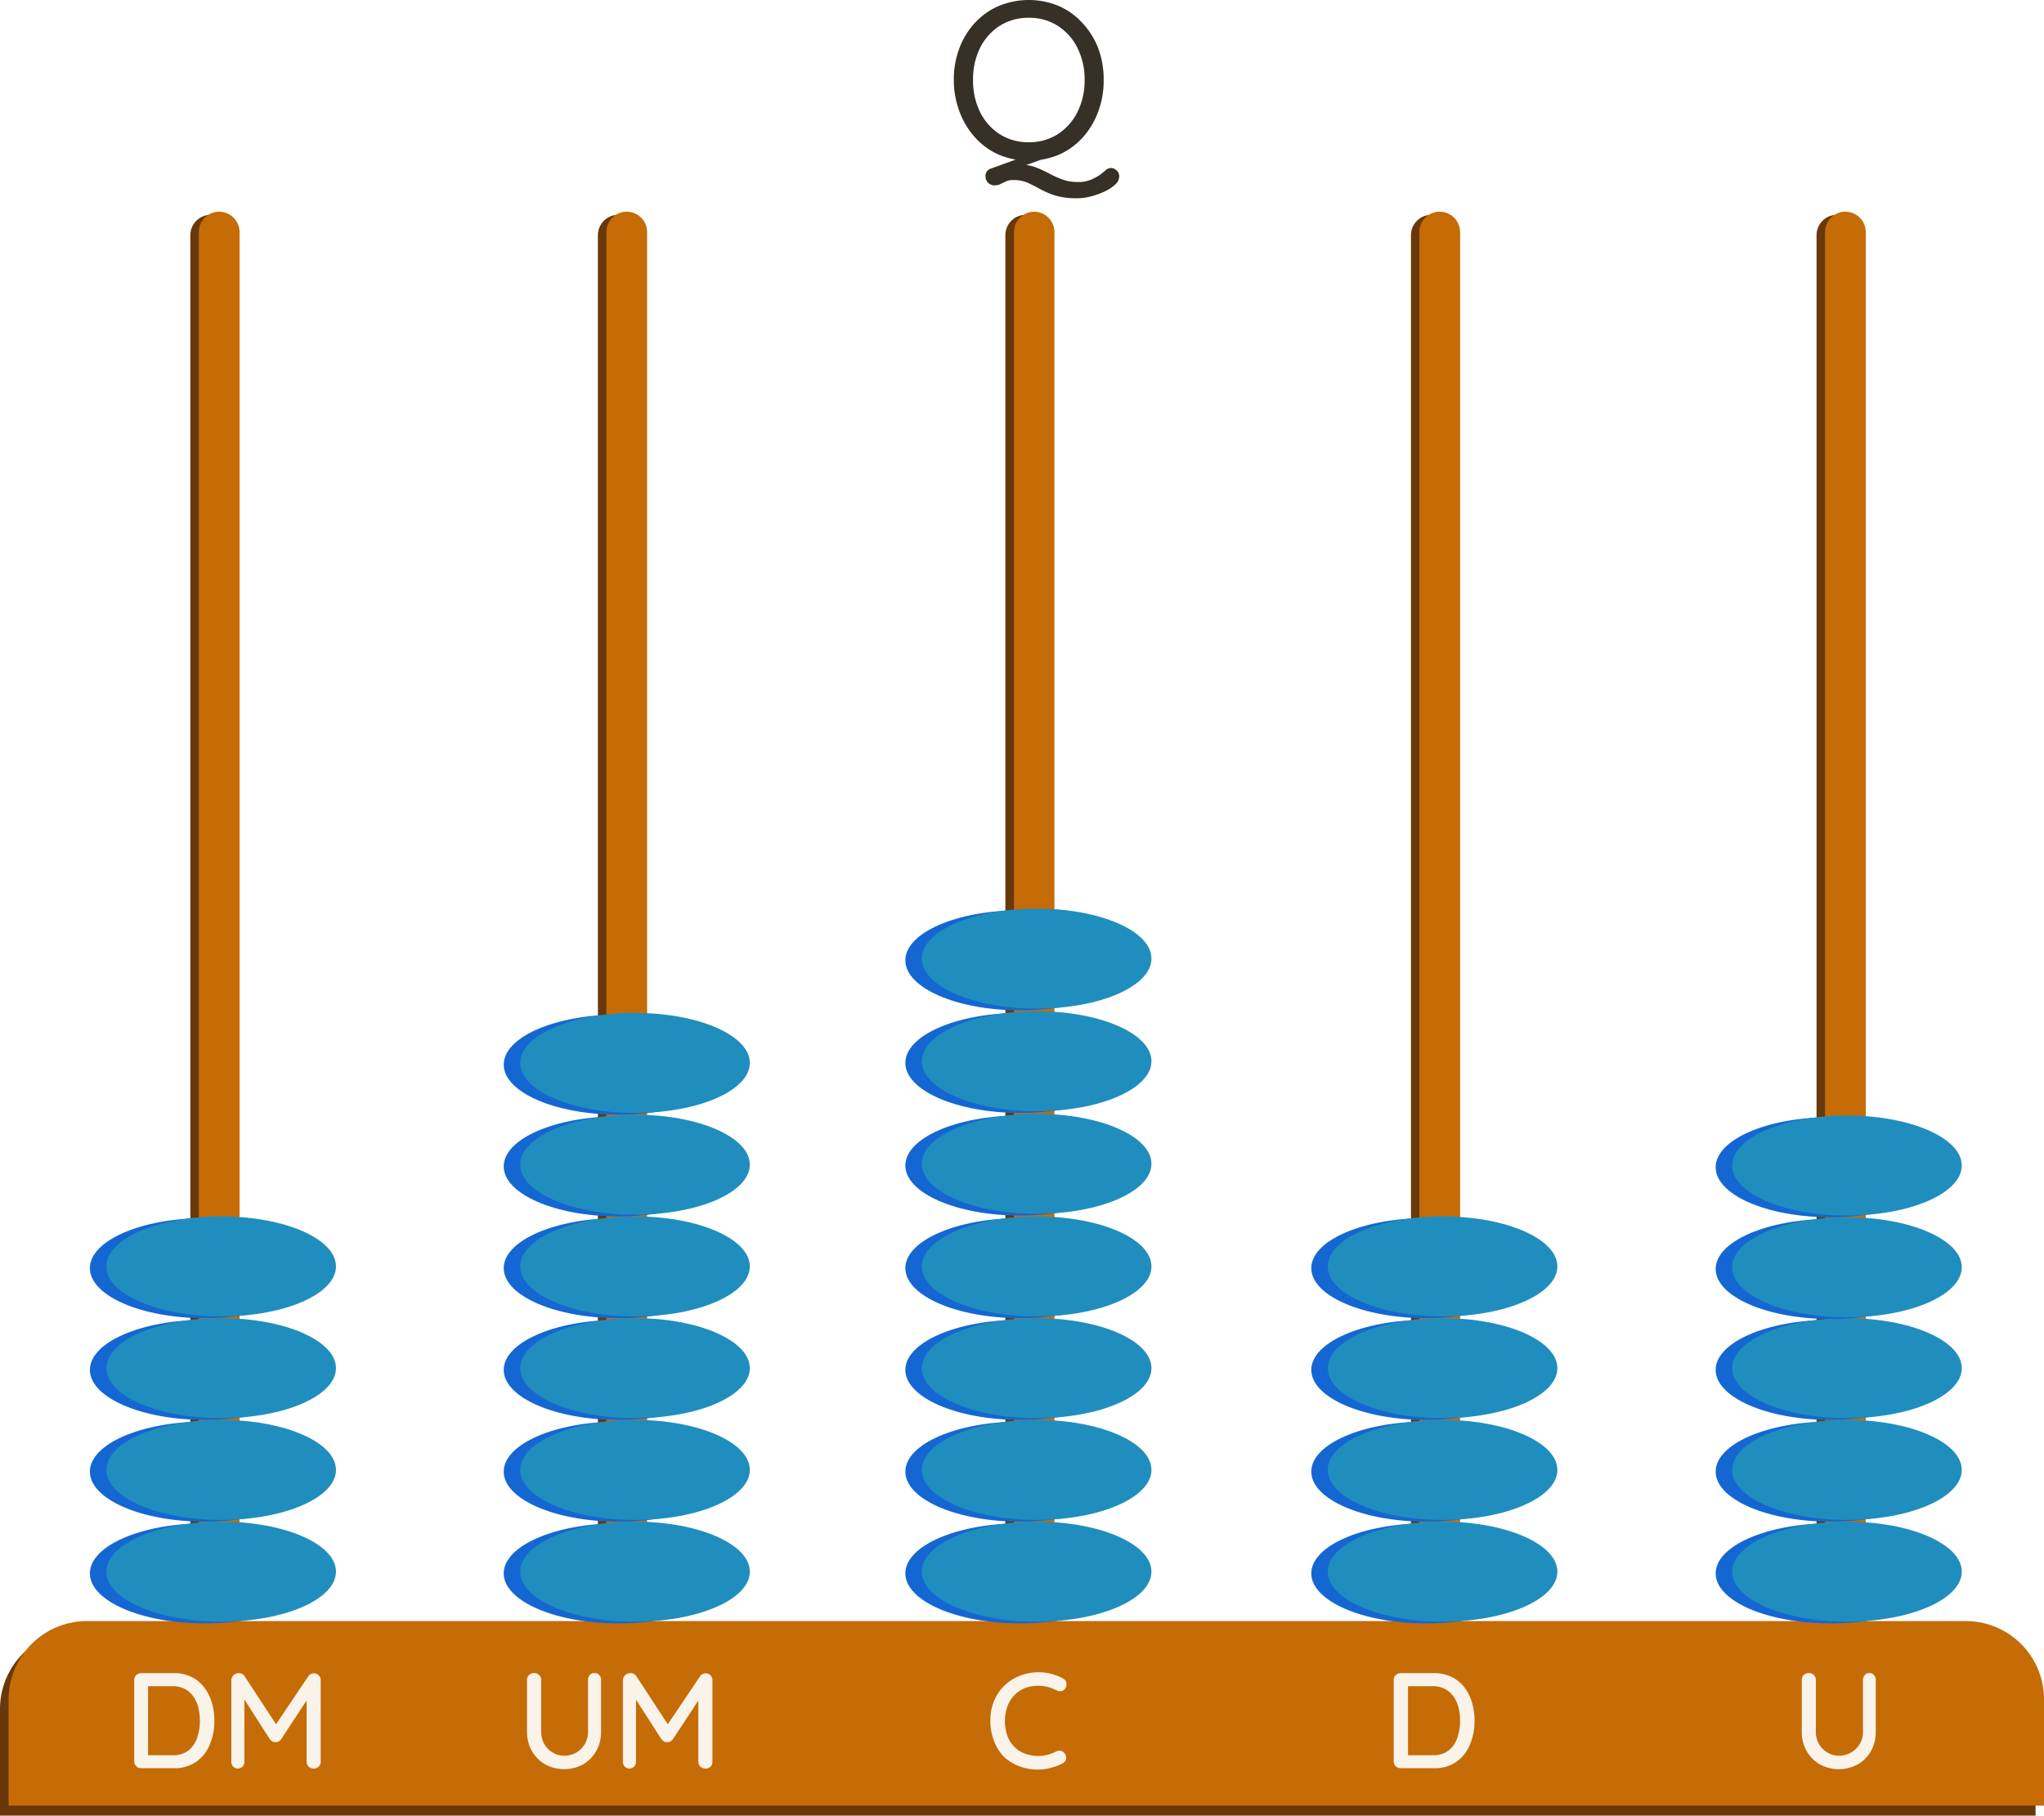 <svg xmlns="http://www.w3.org/2000/svg" viewBox="0 0 237.87 211.28"><defs><style>.cls-1{fill:#69380a;}.cls-2{fill:#c56c07;}.cls-3{fill:#f9f3e9;}.cls-4{fill:#1467d2;}.cls-5{fill:#1f8ebe;}.cls-6{fill:#363026;}</style></defs><g id="Layer_2" data-name="Layer 2"><g id="Layer_1-2" data-name="Layer 1"><g id="b7d586a5-d7b6-4292-9b03-9aa5b839c19d"><g id="b1c2472a-feab-4335-b95a-a507660cbf5a"><path class="cls-1" d="M177.66,189.75H9.12A9.12,9.12,0,0,0,0,198.87v12.41H236.89V198.87a9.12,9.12,0,0,0-9.12-9.12Z"/><path class="cls-1" d="M72,25h0a2.37,2.37,0,0,1,2.37,2.37h0V199.85H69.58V27.41A2.37,2.37,0,0,1,72,25Z"/><path class="cls-1" d="M119.36,25h0a2.37,2.37,0,0,1,2.37,2.37h0V199.85H117V27.41A2.36,2.36,0,0,1,119.36,25Z"/><path class="cls-1" d="M166.57,25h0a2.37,2.37,0,0,1,2.37,2.37V199.85H164.2V27.41A2.37,2.37,0,0,1,166.57,25Z"/><path class="cls-1" d="M213.78,25h0a2.37,2.37,0,0,1,2.37,2.37V199.85H211.4V27.41A2.37,2.37,0,0,1,213.77,25Z"/><path class="cls-2" d="M72.94,24.64h0A2.37,2.37,0,0,1,75.31,27h0V199.45H70.57V27a2.37,2.37,0,0,1,2.37-2.37Z"/><path class="cls-1" d="M24.53,25h0a2.37,2.37,0,0,1,2.37,2.37V199.85H22.15V27.41A2.37,2.37,0,0,1,24.52,25Z"/><path class="cls-2" d="M25.51,24.64h0A2.37,2.37,0,0,1,27.88,27h0V199.45H23.14V27a2.37,2.37,0,0,1,2.37-2.37Z"/><path class="cls-2" d="M120.34,24.64h0A2.37,2.37,0,0,1,122.71,27h0V199.45H118V27A2.36,2.36,0,0,1,120.34,24.64Z"/><path class="cls-2" d="M167.55,24.64h0A2.37,2.37,0,0,1,169.92,27V199.45h-4.74V27a2.37,2.37,0,0,1,2.37-2.37Z"/><path class="cls-2" d="M214.76,24.64h0A2.37,2.37,0,0,1,217.13,27V199.45h-4.74V27a2.37,2.37,0,0,1,2.37-2.37Z"/><path class="cls-2" d="M228.76,188.64H10.12A9.12,9.12,0,0,0,1,197.71v12.41H237.87V197.71A9.1,9.1,0,0,0,228.76,188.64Z"/><path class="cls-3" d="M69.19,194.69a.68.68,0,0,1,.55.23.79.79,0,0,1,.21.57v6a4.56,4.56,0,0,1-.56,2.26,4.18,4.18,0,0,1-1.51,1.56,4.68,4.68,0,0,1-4.45,0,4.27,4.27,0,0,1-1.54-1.56,4.56,4.56,0,0,1-.56-2.26v-6a.73.73,0,0,1,.24-.57.8.8,0,0,1,.62-.23.74.74,0,0,1,.54.23.69.69,0,0,1,.25.57v6a2.76,2.76,0,0,0,.37,1.46,2.6,2.6,0,0,0,1,1,2.53,2.53,0,0,0,1.31.36,2.8,2.8,0,0,0,1.39-.36,2.74,2.74,0,0,0,1-1,2.68,2.68,0,0,0,.38-1.46v-6a.8.8,0,0,1,.2-.57A.67.67,0,0,1,69.19,194.69Z"/><path class="cls-3" d="M73.34,194.69a.93.93,0,0,1,.4.09.63.63,0,0,1,.31.27l4,6.11h-.68l4.09-6.08a.76.76,0,0,1,.65-.36.75.75,0,0,1,.56.23.73.73,0,0,1,.24.57V205a.76.76,0,0,1-.22.57.74.74,0,0,1-.58.23.79.79,0,0,1-.84-.8v-8l.51.11-3.48,5.29a1.21,1.21,0,0,1-.3.25.67.67,0,0,1-.37.08.72.72,0,0,1-.35-.08,1.42,1.42,0,0,1-.3-.25l-3.35-5.21.38-.64V205a.81.81,0,0,1-.21.57.78.78,0,0,1-1.1,0h0a.81.81,0,0,1-.21-.57v-9.47a.76.76,0,0,1,.25-.57A.84.84,0,0,1,73.34,194.69Z"/><path class="cls-3" d="M123.71,195.33a.68.68,0,0,1,.4.54.88.88,0,0,1-.18.66.63.63,0,0,1-.45.27,1,1,0,0,1-.55-.11,5,5,0,0,0-1-.38,4.38,4.38,0,0,0-1.08-.14,4.3,4.3,0,0,0-1.62.29,3.59,3.59,0,0,0-2,2.13,5.21,5.21,0,0,0,0,3.4,3.57,3.57,0,0,0,.83,1.3,3.41,3.41,0,0,0,1.25.79,4.8,4.8,0,0,0,1.55.26,4.22,4.22,0,0,0,1-.13,4.45,4.45,0,0,0,1-.37.92.92,0,0,1,.56-.11.7.7,0,0,1,.45.28.75.75,0,0,1,.19.67.69.69,0,0,1-.4.51,4.78,4.78,0,0,1-.87.38,8.64,8.64,0,0,1-1,.26,5.55,5.55,0,0,1-1,.09,5.87,5.87,0,0,1-2.15-.38,5.56,5.56,0,0,1-1.8-1.1,5.25,5.25,0,0,1-1.14-1.8,6.26,6.26,0,0,1-.45-2.42,6,6,0,0,1,.42-2.25,5.37,5.37,0,0,1,1.18-1.79,5.62,5.62,0,0,1,1.8-1.16,5.72,5.72,0,0,1,2.24-.42,5.91,5.91,0,0,1,2.82.72Z"/><path class="cls-3" d="M166.93,194.7a4.46,4.46,0,0,1,2,.44,4.2,4.2,0,0,1,1.48,1.2,5.56,5.56,0,0,1,.89,1.77,7.59,7.59,0,0,1,.3,2.12,7,7,0,0,1-.54,2.79,4.49,4.49,0,0,1-1.58,2,4.33,4.33,0,0,1-2.59.74H163a.81.81,0,0,1-.57-.23.74.74,0,0,1-.24-.57v-9.45a.75.75,0,0,1,.24-.58.81.81,0,0,1,.57-.23Zm-.16,9.55a2.83,2.83,0,0,0,1.82-.56,3.08,3.08,0,0,0,1-1.46,6.21,6.21,0,0,0,.14-3.52,3.78,3.78,0,0,0-.57-1.28,2.76,2.76,0,0,0-1-.89,3.13,3.13,0,0,0-1.44-.32h-3l.14-.14v8.32l-.09-.15Z"/><path class="cls-3" d="M217.53,194.69a.65.65,0,0,1,.55.23.79.79,0,0,1,.21.57v6a4.45,4.45,0,0,1-.55,2.26,4.21,4.21,0,0,1-1.52,1.56,4.68,4.68,0,0,1-4.45,0,4.09,4.09,0,0,1-1.53-1.56,4.46,4.46,0,0,1-.56-2.26v-6a.81.81,0,0,1,.23-.57.84.84,0,0,1,.62-.23.76.76,0,0,1,.55.23.73.73,0,0,1,.24.57v6a2.76,2.76,0,0,0,.37,1.46,2.67,2.67,0,0,0,1,1,2.63,2.63,0,0,0,1.31.36,2.81,2.81,0,0,0,2.41-1.34,2.69,2.69,0,0,0,.39-1.46v-6a.8.8,0,0,1,.2-.57A.64.64,0,0,1,217.53,194.69Z"/><path class="cls-3" d="M20.28,194.7a4.46,4.46,0,0,1,2,.44,4.08,4.08,0,0,1,1.47,1.2,5.39,5.39,0,0,1,.9,1.77,7.59,7.59,0,0,1,.3,2.12,7,7,0,0,1-.54,2.79,4.56,4.56,0,0,1-1.58,2,4.4,4.4,0,0,1-2.59.74H16.42a.8.8,0,0,1-.8-.78v-9.47a.79.79,0,0,1,.8-.81Zm-.16,9.55a2.83,2.83,0,0,0,1.82-.56,3.28,3.28,0,0,0,1-1.46,5.94,5.94,0,0,0,.32-2,6.51,6.51,0,0,0-.18-1.52,3.78,3.78,0,0,0-.57-1.28,2.85,2.85,0,0,0-1-.89,3.06,3.06,0,0,0-1.43-.32h-3l.15-.14v8.32l-.1-.15Z"/><path class="cls-3" d="M27.75,194.69a.93.93,0,0,1,.4.09.63.63,0,0,1,.31.27l4,6.11h-.68l4.09-6.08a.76.76,0,0,1,.65-.36.75.75,0,0,1,.56.23.73.73,0,0,1,.24.57V205a.76.76,0,0,1-.22.57.74.74,0,0,1-.58.23.79.79,0,0,1-.84-.8v-8l.51.11-3.48,5.29a1.12,1.12,0,0,1-.28.25.67.67,0,0,1-.37.08.72.72,0,0,1-.35-.08,1.42,1.42,0,0,1-.3-.25l-3.34-5.21.37-.64V205a.81.81,0,0,1-.21.57.78.78,0,0,1-1.1,0h0a.81.81,0,0,1-.21-.57v-9.47a.76.76,0,0,1,.25-.57A.78.78,0,0,1,27.75,194.69Z"/></g></g><g id="b15e38e4-df09-4b0d-a168-614e4bbd91a3"><g id="a1460a2f-8f0f-43a3-91b6-25b00ba97723"><ellipse class="cls-4" cx="23.82" cy="183.09" rx="13.36" ry="5.82"/><ellipse class="cls-5" cx="25.74" cy="182.89" rx="13.36" ry="5.82"/></g></g><g id="b15e38e4-df09-4b0d-a168-614e4bbd91a3-2" data-name="b15e38e4-df09-4b0d-a168-614e4bbd91a3"><g id="a1460a2f-8f0f-43a3-91b6-25b00ba97723-2" data-name="a1460a2f-8f0f-43a3-91b6-25b00ba97723"><ellipse class="cls-4" cx="23.82" cy="171.25" rx="13.36" ry="5.82"/><ellipse class="cls-5" cx="25.74" cy="171.05" rx="13.36" ry="5.82"/></g></g><g id="b15e38e4-df09-4b0d-a168-614e4bbd91a3-3" data-name="b15e38e4-df09-4b0d-a168-614e4bbd91a3"><g id="a1460a2f-8f0f-43a3-91b6-25b00ba97723-3" data-name="a1460a2f-8f0f-43a3-91b6-25b00ba97723"><ellipse class="cls-4" cx="23.82" cy="159.41" rx="13.36" ry="5.82"/><ellipse class="cls-5" cx="25.74" cy="159.21" rx="13.36" ry="5.82"/></g></g><g id="b15e38e4-df09-4b0d-a168-614e4bbd91a3-4" data-name="b15e38e4-df09-4b0d-a168-614e4bbd91a3"><g id="a1460a2f-8f0f-43a3-91b6-25b00ba97723-4" data-name="a1460a2f-8f0f-43a3-91b6-25b00ba97723"><ellipse class="cls-4" cx="23.82" cy="147.57" rx="13.36" ry="5.82"/><ellipse class="cls-5" cx="25.74" cy="147.37" rx="13.36" ry="5.82"/></g></g><g id="b15e38e4-df09-4b0d-a168-614e4bbd91a3-5" data-name="b15e38e4-df09-4b0d-a168-614e4bbd91a3"><g id="a1460a2f-8f0f-43a3-91b6-25b00ba97723-5" data-name="a1460a2f-8f0f-43a3-91b6-25b00ba97723"><ellipse class="cls-4" cx="118.72" cy="183.09" rx="13.36" ry="5.82"/><ellipse class="cls-5" cx="120.64" cy="182.89" rx="13.36" ry="5.82"/></g></g><g id="b15e38e4-df09-4b0d-a168-614e4bbd91a3-6" data-name="b15e38e4-df09-4b0d-a168-614e4bbd91a3"><g id="a1460a2f-8f0f-43a3-91b6-25b00ba97723-6" data-name="a1460a2f-8f0f-43a3-91b6-25b00ba97723"><ellipse class="cls-4" cx="118.72" cy="171.25" rx="13.36" ry="5.82"/><ellipse class="cls-5" cx="120.64" cy="171.05" rx="13.36" ry="5.82"/></g></g><g id="b15e38e4-df09-4b0d-a168-614e4bbd91a3-7" data-name="b15e38e4-df09-4b0d-a168-614e4bbd91a3"><g id="a1460a2f-8f0f-43a3-91b6-25b00ba97723-7" data-name="a1460a2f-8f0f-43a3-91b6-25b00ba97723"><ellipse class="cls-4" cx="118.72" cy="159.41" rx="13.36" ry="5.82"/><ellipse class="cls-5" cx="120.64" cy="159.21" rx="13.36" ry="5.82"/></g></g><g id="b15e38e4-df09-4b0d-a168-614e4bbd91a3-8" data-name="b15e38e4-df09-4b0d-a168-614e4bbd91a3"><g id="a1460a2f-8f0f-43a3-91b6-25b00ba97723-8" data-name="a1460a2f-8f0f-43a3-91b6-25b00ba97723"><ellipse class="cls-4" cx="118.72" cy="147.57" rx="13.36" ry="5.82"/><ellipse class="cls-5" cx="120.64" cy="147.37" rx="13.36" ry="5.82"/></g></g><g id="b15e38e4-df09-4b0d-a168-614e4bbd91a3-9" data-name="b15e38e4-df09-4b0d-a168-614e4bbd91a3"><g id="a1460a2f-8f0f-43a3-91b6-25b00ba97723-9" data-name="a1460a2f-8f0f-43a3-91b6-25b00ba97723"><ellipse class="cls-4" cx="118.72" cy="135.63" rx="13.36" ry="5.82"/><ellipse class="cls-5" cx="120.64" cy="135.43" rx="13.36" ry="5.82"/></g></g><g id="b15e38e4-df09-4b0d-a168-614e4bbd91a3-10" data-name="b15e38e4-df09-4b0d-a168-614e4bbd91a3"><g id="a1460a2f-8f0f-43a3-91b6-25b00ba97723-10" data-name="a1460a2f-8f0f-43a3-91b6-25b00ba97723"><ellipse class="cls-4" cx="118.72" cy="123.69" rx="13.36" ry="5.82"/><ellipse class="cls-5" cx="120.64" cy="123.49" rx="13.36" ry="5.82"/></g></g><g id="b15e38e4-df09-4b0d-a168-614e4bbd91a3-11" data-name="b15e38e4-df09-4b0d-a168-614e4bbd91a3"><g id="a1460a2f-8f0f-43a3-91b6-25b00ba97723-11" data-name="a1460a2f-8f0f-43a3-91b6-25b00ba97723"><ellipse class="cls-4" cx="118.72" cy="111.75" rx="13.36" ry="5.82"/><ellipse class="cls-5" cx="120.64" cy="111.55" rx="13.36" ry="5.82"/></g></g><g id="b15e38e4-df09-4b0d-a168-614e4bbd91a3-12" data-name="b15e38e4-df09-4b0d-a168-614e4bbd91a3"><g id="a1460a2f-8f0f-43a3-91b6-25b00ba97723-12" data-name="a1460a2f-8f0f-43a3-91b6-25b00ba97723"><ellipse class="cls-4" cx="71.98" cy="183.09" rx="13.36" ry="5.82"/><ellipse class="cls-5" cx="73.9" cy="182.89" rx="13.36" ry="5.82"/></g></g><g id="b15e38e4-df09-4b0d-a168-614e4bbd91a3-13" data-name="b15e38e4-df09-4b0d-a168-614e4bbd91a3"><g id="a1460a2f-8f0f-43a3-91b6-25b00ba97723-13" data-name="a1460a2f-8f0f-43a3-91b6-25b00ba97723"><ellipse class="cls-4" cx="71.98" cy="171.25" rx="13.36" ry="5.82"/><ellipse class="cls-5" cx="73.9" cy="171.05" rx="13.36" ry="5.82"/></g></g><g id="b15e38e4-df09-4b0d-a168-614e4bbd91a3-14" data-name="b15e38e4-df09-4b0d-a168-614e4bbd91a3"><g id="a1460a2f-8f0f-43a3-91b6-25b00ba97723-14" data-name="a1460a2f-8f0f-43a3-91b6-25b00ba97723"><ellipse class="cls-4" cx="71.98" cy="159.41" rx="13.36" ry="5.82"/><ellipse class="cls-5" cx="73.9" cy="159.21" rx="13.36" ry="5.82"/></g></g><g id="b15e38e4-df09-4b0d-a168-614e4bbd91a3-15" data-name="b15e38e4-df09-4b0d-a168-614e4bbd91a3"><g id="a1460a2f-8f0f-43a3-91b6-25b00ba97723-15" data-name="a1460a2f-8f0f-43a3-91b6-25b00ba97723"><ellipse class="cls-4" cx="71.98" cy="147.57" rx="13.36" ry="5.82"/><ellipse class="cls-5" cx="73.9" cy="147.37" rx="13.36" ry="5.82"/></g></g><g id="b15e38e4-df09-4b0d-a168-614e4bbd91a3-16" data-name="b15e38e4-df09-4b0d-a168-614e4bbd91a3"><g id="a1460a2f-8f0f-43a3-91b6-25b00ba97723-16" data-name="a1460a2f-8f0f-43a3-91b6-25b00ba97723"><ellipse class="cls-4" cx="71.98" cy="135.73" rx="13.36" ry="5.82"/><ellipse class="cls-5" cx="73.9" cy="135.53" rx="13.36" ry="5.82"/></g></g><g id="b15e38e4-df09-4b0d-a168-614e4bbd91a3-17" data-name="b15e38e4-df09-4b0d-a168-614e4bbd91a3"><g id="a1460a2f-8f0f-43a3-91b6-25b00ba97723-17" data-name="a1460a2f-8f0f-43a3-91b6-25b00ba97723"><ellipse class="cls-4" cx="71.98" cy="123.89" rx="13.36" ry="5.82"/><ellipse class="cls-5" cx="73.9" cy="123.69" rx="13.36" ry="5.82"/></g></g><g id="b15e38e4-df09-4b0d-a168-614e4bbd91a3-18" data-name="b15e38e4-df09-4b0d-a168-614e4bbd91a3"><g id="a1460a2f-8f0f-43a3-91b6-25b00ba97723-18" data-name="a1460a2f-8f0f-43a3-91b6-25b00ba97723"><ellipse class="cls-4" cx="213.02" cy="183.09" rx="13.36" ry="5.82"/><ellipse class="cls-5" cx="214.94" cy="182.89" rx="13.36" ry="5.82"/></g></g><g id="b15e38e4-df09-4b0d-a168-614e4bbd91a3-19" data-name="b15e38e4-df09-4b0d-a168-614e4bbd91a3"><g id="a1460a2f-8f0f-43a3-91b6-25b00ba97723-19" data-name="a1460a2f-8f0f-43a3-91b6-25b00ba97723"><ellipse class="cls-4" cx="213.02" cy="171.25" rx="13.36" ry="5.82"/><ellipse class="cls-5" cx="214.94" cy="171.05" rx="13.36" ry="5.82"/></g></g><g id="b15e38e4-df09-4b0d-a168-614e4bbd91a3-20" data-name="b15e38e4-df09-4b0d-a168-614e4bbd91a3"><g id="a1460a2f-8f0f-43a3-91b6-25b00ba97723-20" data-name="a1460a2f-8f0f-43a3-91b6-25b00ba97723"><ellipse class="cls-4" cx="213.02" cy="159.41" rx="13.36" ry="5.82"/><ellipse class="cls-5" cx="214.94" cy="159.21" rx="13.36" ry="5.82"/></g></g><g id="b15e38e4-df09-4b0d-a168-614e4bbd91a3-21" data-name="b15e38e4-df09-4b0d-a168-614e4bbd91a3"><g id="a1460a2f-8f0f-43a3-91b6-25b00ba97723-21" data-name="a1460a2f-8f0f-43a3-91b6-25b00ba97723"><ellipse class="cls-4" cx="213.02" cy="147.67" rx="13.36" ry="5.82"/><ellipse class="cls-5" cx="214.94" cy="147.47" rx="13.36" ry="5.82"/></g></g><g id="b15e38e4-df09-4b0d-a168-614e4bbd91a3-22" data-name="b15e38e4-df09-4b0d-a168-614e4bbd91a3"><g id="a1460a2f-8f0f-43a3-91b6-25b00ba97723-22" data-name="a1460a2f-8f0f-43a3-91b6-25b00ba97723"><ellipse class="cls-4" cx="213.02" cy="135.83" rx="13.36" ry="5.82"/><ellipse class="cls-5" cx="214.94" cy="135.63" rx="13.36" ry="5.82"/></g></g><g id="b15e38e4-df09-4b0d-a168-614e4bbd91a3-23" data-name="b15e38e4-df09-4b0d-a168-614e4bbd91a3"><g id="a1460a2f-8f0f-43a3-91b6-25b00ba97723-23" data-name="a1460a2f-8f0f-43a3-91b6-25b00ba97723"><ellipse class="cls-4" cx="165.96" cy="183.09" rx="13.36" ry="5.82"/><ellipse class="cls-5" cx="167.88" cy="182.89" rx="13.36" ry="5.82"/></g></g><g id="b15e38e4-df09-4b0d-a168-614e4bbd91a3-24" data-name="b15e38e4-df09-4b0d-a168-614e4bbd91a3"><g id="a1460a2f-8f0f-43a3-91b6-25b00ba97723-24" data-name="a1460a2f-8f0f-43a3-91b6-25b00ba97723"><ellipse class="cls-4" cx="165.96" cy="171.25" rx="13.36" ry="5.82"/><ellipse class="cls-5" cx="167.88" cy="171.05" rx="13.36" ry="5.82"/></g></g><g id="b15e38e4-df09-4b0d-a168-614e4bbd91a3-25" data-name="b15e38e4-df09-4b0d-a168-614e4bbd91a3"><g id="a1460a2f-8f0f-43a3-91b6-25b00ba97723-25" data-name="a1460a2f-8f0f-43a3-91b6-25b00ba97723"><ellipse class="cls-4" cx="165.96" cy="159.41" rx="13.36" ry="5.82"/><ellipse class="cls-5" cx="167.88" cy="159.21" rx="13.36" ry="5.82"/></g></g><g id="b15e38e4-df09-4b0d-a168-614e4bbd91a3-26" data-name="b15e38e4-df09-4b0d-a168-614e4bbd91a3"><g id="a1460a2f-8f0f-43a3-91b6-25b00ba97723-26" data-name="a1460a2f-8f0f-43a3-91b6-25b00ba97723"><ellipse class="cls-4" cx="165.96" cy="147.57" rx="13.36" ry="5.82"/><ellipse class="cls-5" cx="167.88" cy="147.37" rx="13.36" ry="5.82"/></g></g><path class="cls-6" d="M128.44,9.31A10.29,10.29,0,0,1,127.8,13,9.28,9.28,0,0,1,126,16a8.12,8.12,0,0,1-2.77,2,9.1,9.1,0,0,1-7,0,8.14,8.14,0,0,1-2.75-2,9.11,9.11,0,0,1-1.81-3A10.29,10.29,0,0,1,111,9.31a10.36,10.36,0,0,1,.65-3.71,9,9,0,0,1,1.81-2.95A8.12,8.12,0,0,1,116.22.7a9.1,9.1,0,0,1,7,0,8.1,8.1,0,0,1,2.77,2A9.13,9.13,0,0,1,127.8,5.6,10.36,10.36,0,0,1,128.44,9.31Zm-2.22,0a8.09,8.09,0,0,0-.84-3.75A6.47,6.47,0,0,0,123.09,3a6.1,6.1,0,0,0-3.36-.93,6.17,6.17,0,0,0-3.38.93,6.47,6.47,0,0,0-2.29,2.56,8.21,8.21,0,0,0-.82,3.75,8.23,8.23,0,0,0,.82,3.74,6.5,6.5,0,0,0,2.29,2.57,6.17,6.17,0,0,0,3.38.93,6.1,6.1,0,0,0,3.36-.93,6.5,6.5,0,0,0,2.29-2.57A8.11,8.11,0,0,0,126.22,9.31Zm3.08,10.24a1,1,0,0,1,.66.29.91.91,0,0,1,.29.69,1.33,1.33,0,0,1-.47.95,4.82,4.82,0,0,1-1.25.81,8.43,8.43,0,0,1-1.6.57,6.46,6.46,0,0,1-1.56.21,8.74,8.74,0,0,1-2.58-.32,10.45,10.45,0,0,1-1.73-.74c-.49-.28-1-.52-1.45-.74a4.14,4.14,0,0,0-1.69-.32,2,2,0,0,0-.83.15l-.65.31a1.47,1.47,0,0,1-.72.16,1,1,0,0,1-.74-.32,1,1,0,0,1-.29-.72.87.87,0,0,1,.59-.9L120,17.92l2.35.24L118,19.71l.72-.55a5.12,5.12,0,0,1,1.81.31,15.2,15.2,0,0,1,1.53.7,13.41,13.41,0,0,0,1.53.7,5.13,5.13,0,0,0,1.85.31,3.76,3.76,0,0,0,1.52-.27,7.3,7.3,0,0,0,1-.53,8.75,8.75,0,0,0,.69-.56A1,1,0,0,1,129.3,19.55Z"/></g></g></svg>